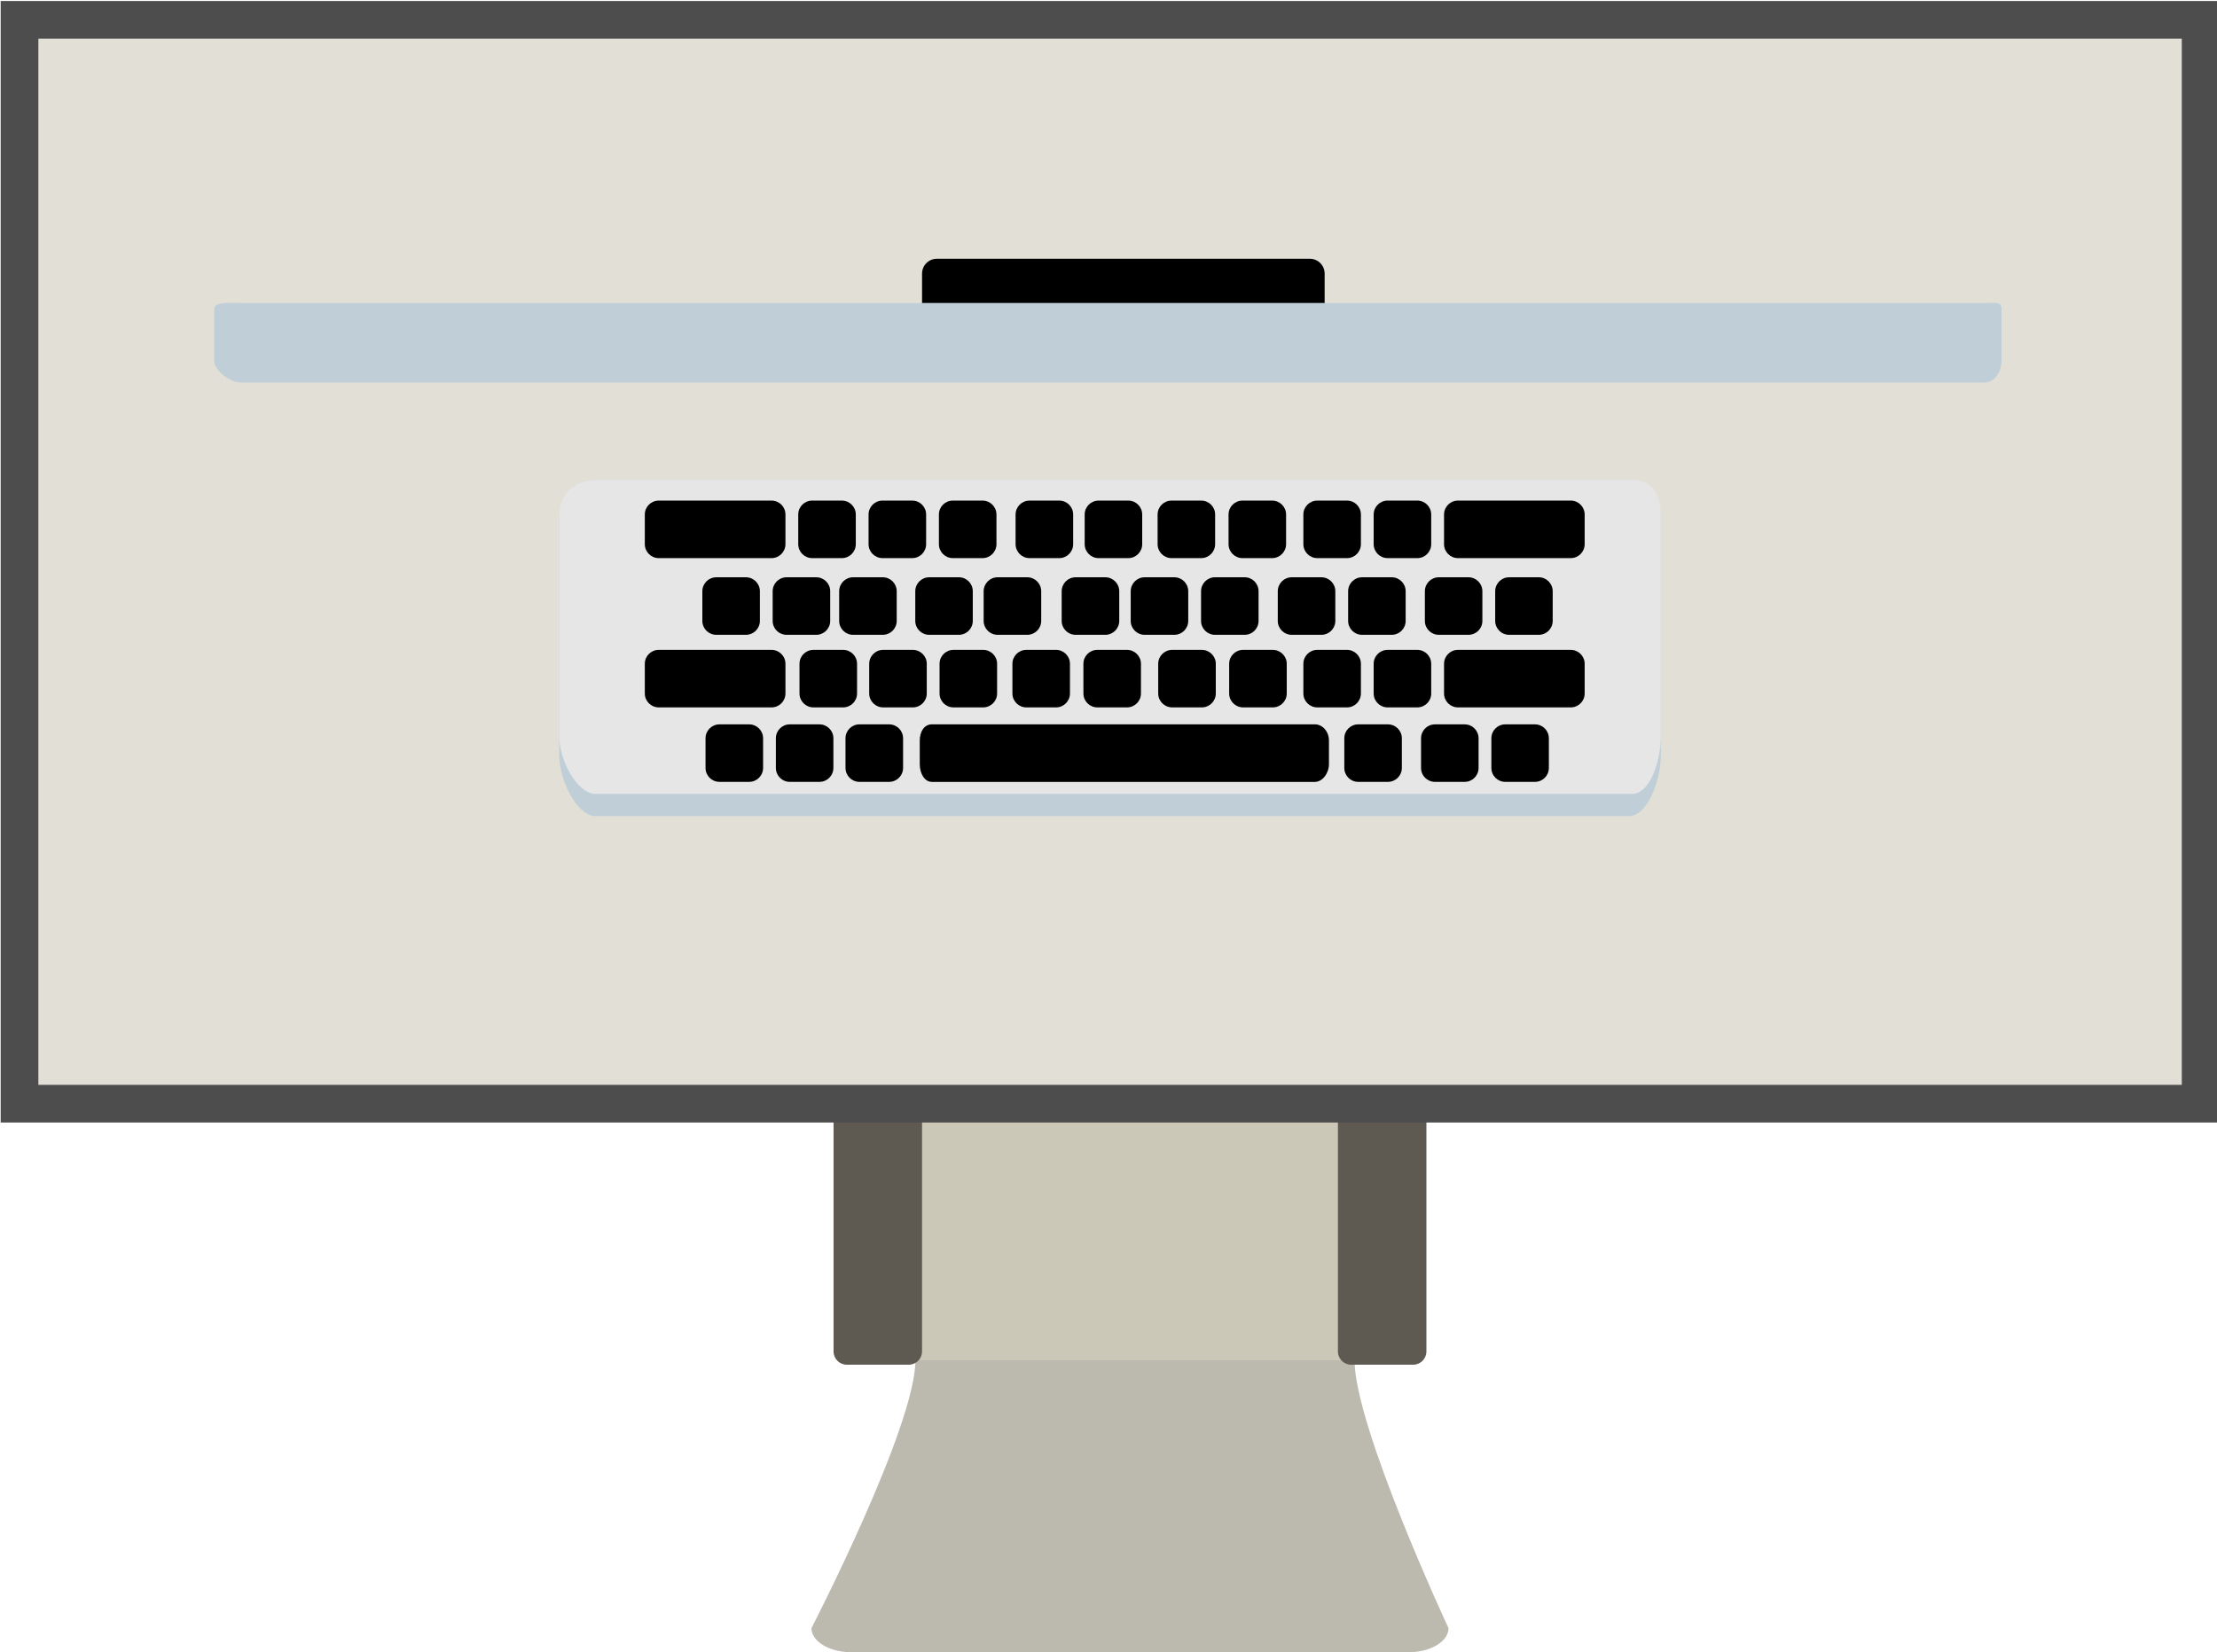 <?xml version="1.0" encoding="utf-8"?>
<!-- Generator: Adobe Illustrator 16.0.0, SVG Export Plug-In . SVG Version: 6.00 Build 0)  -->
<!DOCTYPE svg PUBLIC "-//W3C//DTD SVG 1.1//EN" "http://www.w3.org/Graphics/SVG/1.1/DTD/svg11.dtd">
<svg version="1.1" id="图层_1" xmlns="http://www.w3.org/2000/svg" xmlns:xlink="http://www.w3.org/1999/xlink" x="0px" y="0px"
	 width="117.667px" height="87.688px" viewBox="1.583 3.125 117.667 87.688" enable-background="new 1.583 3.125 117.667 87.688"
	 xml:space="preserve">
<g id="char">
	<path fill="#CBC8B8" d="M47.937,51.846c0-1.168,0.242-2.113,1.408-2.113h24.185c1.17,0,1.41,0.945,1.41,2.113c0,0,0,17.609,0,23.48
		H47.937C47.937,69.455,47.937,51.846,47.937,51.846z"/>
	<path fill="#BCBAAF" d="M78.463,89.545c0,0.701-0.947,1.277-2.113,1.277H46.764c-1.168,0-2.114-0.576-2.114-1.277
		c0,0,5.519-10.695,5.519-14.219h23.307C73.474,78.85,78.463,89.545,78.463,89.545z"/>
	<path fill="#5E5951" d="M72.593,55.602c0-0.389,0.313-0.705,0.704-0.705h3.287c0.39,0,0.705,0.316,0.705,0.705v19.254
		c0,0.391-0.315,0.705-0.705,0.705h-3.287c-0.391,0-0.704-0.314-0.704-0.705V55.602z"/>
	<path fill="#5E5951" d="M45.824,55.602c0-0.389,0.315-0.705,0.704-0.705h3.288c0.389,0,0.704,0.316,0.704,0.705v19.254
		c0,0.391-0.315,0.705-0.704,0.705h-3.288c-0.389,0-0.704-0.314-0.704-0.705V55.602z"/>
</g>
<rect x="2.619" y="4.178" fill="#E2E0D6" stroke="#4D4D4D" stroke-width="2" stroke-miterlimit="10" width="115.762" height="57.529"/>
<g id="keyboard">
	<path fill="#C0CED8" d="M89.732,43.189c0,1.383-0.716,3.254-1.688,3.254H33.191c-0.972,0-1.927-1.871-1.927-3.254V30.671
		c0-1.383,0.955-2.073,1.927-2.073h54.854c0.972,0,1.688,0.69,1.688,2.073V43.189L89.732,43.189z"/>
	<path fill="#E6E6E6" d="M89.732,42.203c0,1.291-0.561,3.064-1.535,3.064h-55c-0.974,0-1.932-1.773-1.932-3.064V30.52
		c0-1.29,0.958-1.923,1.932-1.923h55c0.977,0,1.535,0.633,1.535,1.923V42.203z"/>
	<g id="key">
		<g id="line1_2_">
			<path d="M85.689,32.009c0,0.408-0.331,0.74-0.738,0.74h-5.988c-0.408,0-0.738-0.332-0.738-0.74v-1.576
				c0-0.406,0.33-0.738,0.738-0.738h5.988c0.407,0,0.738,0.332,0.738,0.738V32.009z"/>
			<path d="M47.004,32.009c0,0.408-0.332,0.74-0.738,0.74h-1.578c-0.408,0-0.738-0.332-0.738-0.74v-1.576
				c0-0.406,0.33-0.738,0.738-0.738h1.578c0.406,0,0.738,0.332,0.738,0.738V32.009z"/>
			<path d="M50.737,32.009c0,0.408-0.331,0.74-0.739,0.74h-1.576c-0.409,0-0.74-0.332-0.74-0.74v-1.576
				c0-0.406,0.332-0.738,0.74-0.738h1.576c0.408,0,0.739,0.332,0.739,0.738V32.009z"/>
			<path d="M54.47,32.009c0,0.408-0.331,0.74-0.739,0.74h-1.577c-0.407,0-0.739-0.332-0.739-0.74v-1.576
				c0-0.406,0.332-0.738,0.739-0.738h1.577c0.408,0,0.739,0.332,0.739,0.738V32.009z"/>
			<path d="M58.541,32.009c0,0.408-0.33,0.74-0.739,0.74h-1.577c-0.408,0-0.74-0.332-0.74-0.74v-1.576
				c0-0.406,0.332-0.738,0.74-0.738h1.577c0.409,0,0.739,0.332,0.739,0.738V32.009z"/>
			<path d="M62.205,32.009c0,0.408-0.33,0.74-0.738,0.74H59.89c-0.407,0-0.738-0.332-0.738-0.74v-1.576
				c0-0.406,0.332-0.738,0.738-0.738h1.577c0.408,0,0.738,0.332,0.738,0.738V32.009z"/>
			<path d="M66.076,32.009c0,0.408-0.33,0.74-0.738,0.74h-1.575c-0.409,0-0.74-0.332-0.74-0.74v-1.576
				c0-0.406,0.331-0.738,0.74-0.738h1.575c0.408,0,0.738,0.332,0.738,0.738V32.009z"/>
			<path d="M69.842,32.009c0,0.408-0.334,0.74-0.739,0.74h-1.577c-0.406,0-0.738-0.332-0.738-0.74v-1.576
				c0-0.406,0.332-0.738,0.738-0.738h1.577c0.405,0,0.739,0.332,0.739,0.738V32.009z"/>
			<path d="M73.813,32.009c0,0.408-0.33,0.74-0.738,0.74h-1.578c-0.406,0-0.738-0.332-0.738-0.74v-1.576
				c0-0.406,0.332-0.738,0.738-0.738h1.578c0.408,0,0.738,0.332,0.738,0.738V32.009z"/>
			<path d="M77.545,32.009c0,0.408-0.33,0.74-0.737,0.74H75.23c-0.409,0-0.74-0.332-0.74-0.74v-1.576
				c0-0.406,0.331-0.738,0.74-0.738h1.577c0.407,0,0.737,0.332,0.737,0.738V32.009z"/>
			<path d="M43.271,32.009c0,0.408-0.331,0.74-0.739,0.74h-5.986c-0.409,0-0.74-0.332-0.74-0.74v-1.576
				c0-0.406,0.331-0.738,0.74-0.738h5.986c0.409,0,0.739,0.332,0.739,0.738V32.009z"/>
		</g>
		<g id="line2">
			<path d="M41.914,36.082c0,0.406-0.332,0.738-0.74,0.738h-1.575c-0.408,0-0.739-0.332-0.739-0.738v-1.576
				c0-0.407,0.331-0.74,0.739-0.74h1.575c0.408,0,0.74,0.333,0.74,0.74V36.082z"/>
			<path d="M45.646,36.082c0,0.406-0.332,0.738-0.738,0.738H43.33c-0.408,0-0.738-0.332-0.738-0.738v-1.576
				c0-0.407,0.33-0.74,0.738-0.74h1.578c0.407,0,0.738,0.333,0.738,0.74V36.082z"/>
			<path d="M49.176,36.082c0,0.406-0.332,0.738-0.74,0.738h-1.576c-0.408,0-0.738-0.332-0.738-0.738v-1.576
				c0-0.407,0.33-0.74,0.738-0.74h1.576c0.408,0,0.74,0.333,0.74,0.74V36.082z"/>
			<path d="M53.213,36.082c0,0.406-0.332,0.738-0.736,0.738h-1.578c-0.406,0-0.738-0.332-0.738-0.738v-1.576
				c0-0.407,0.332-0.74,0.738-0.74h1.578c0.408,0,0.736,0.333,0.736,0.74V36.082z"/>
			<path d="M56.845,36.082c0,0.406-0.332,0.738-0.739,0.738h-1.578c-0.406,0-0.738-0.332-0.738-0.738v-1.576
				c0-0.407,0.332-0.74,0.738-0.74h1.578c0.408,0,0.739,0.333,0.739,0.74V36.082z"/>
			<path d="M60.987,36.082c0,0.406-0.333,0.738-0.739,0.738H58.67c-0.408,0-0.739-0.332-0.739-0.738v-1.576
				c0-0.407,0.332-0.74,0.739-0.74h1.578c0.406,0,0.739,0.333,0.739,0.74V36.082z"/>
			<path d="M64.649,36.082c0,0.406-0.331,0.738-0.737,0.738h-1.578c-0.407,0-0.739-0.332-0.739-0.738v-1.576
				c0-0.407,0.332-0.74,0.739-0.74h1.578c0.406,0,0.737,0.333,0.737,0.74V36.082z"/>
			<path d="M68.381,36.082c0,0.406-0.328,0.738-0.737,0.738h-1.578c-0.405,0-0.737-0.332-0.737-0.738v-1.576
				c0-0.407,0.332-0.74,0.737-0.74h1.578c0.409,0,0.737,0.333,0.737,0.74V36.082z"/>
			<path d="M72.455,36.082c0,0.406-0.332,0.738-0.74,0.738H70.14c-0.407,0-0.739-0.332-0.739-0.738v-1.576
				c0-0.407,0.332-0.74,0.739-0.74h1.575c0.408,0,0.74,0.333,0.74,0.74V36.082z"/>
			<path d="M76.188,36.082c0,0.406-0.332,0.738-0.739,0.738h-1.574c-0.41,0-0.74-0.332-0.74-0.738v-1.576
				c0-0.407,0.33-0.74,0.74-0.74h1.574c0.407,0,0.739,0.333,0.739,0.74V36.082z"/>
			<path d="M80.26,36.082c0,0.406-0.329,0.738-0.738,0.738h-1.576c-0.408,0-0.738-0.332-0.738-0.738v-1.576
				c0-0.407,0.33-0.74,0.738-0.74h1.576c0.409,0,0.738,0.333,0.738,0.74V36.082z"/>
			<path d="M83.992,36.082c0,0.406-0.33,0.738-0.736,0.738h-1.577c-0.41,0-0.739-0.332-0.739-0.738v-1.576
				c0-0.407,0.329-0.74,0.739-0.74h1.577c0.406,0,0.736,0.333,0.736,0.74V36.082z"/>
		</g>
		<g id="line3_2_">
			<path d="M85.689,39.934c0,0.408-0.331,0.738-0.738,0.738h-5.988c-0.408,0-0.738-0.33-0.738-0.738v-1.576
				c0-0.409,0.33-0.739,0.738-0.739h5.988c0.407,0,0.738,0.332,0.738,0.739V39.934z"/>
			<path d="M47.071,39.934c0,0.408-0.331,0.738-0.739,0.738h-1.576c-0.408,0-0.74-0.33-0.74-0.738v-1.576
				c0-0.409,0.332-0.739,0.74-0.739h1.576c0.408,0,0.739,0.332,0.739,0.739V39.934z"/>
			<path d="M50.771,39.934c0,0.408-0.332,0.738-0.739,0.738h-1.576c-0.408,0-0.74-0.33-0.74-0.738v-1.576
				c0-0.409,0.332-0.739,0.74-0.739h1.576c0.407,0,0.739,0.332,0.739,0.739V39.934z"/>
			<path d="M54.504,39.934c0,0.408-0.332,0.738-0.739,0.738h-1.577c-0.408,0-0.738-0.33-0.738-0.738v-1.576
				c0-0.409,0.332-0.739,0.738-0.739h1.577c0.407,0,0.739,0.332,0.739,0.739V39.934z"/>
			<path d="M58.371,39.934c0,0.408-0.33,0.738-0.738,0.738h-1.576c-0.409,0-0.74-0.33-0.74-0.738v-1.576
				c0-0.409,0.332-0.739,0.74-0.739h1.576c0.408,0,0.738,0.332,0.738,0.739V39.934z"/>
			<path d="M62.139,39.934c0,0.408-0.331,0.738-0.739,0.738h-1.575c-0.41,0-0.74-0.33-0.74-0.738v-1.576
				c0-0.409,0.33-0.739,0.74-0.739h1.575c0.408,0,0.739,0.332,0.739,0.739V39.934z"/>
			<path d="M66.111,39.934c0,0.408-0.333,0.738-0.74,0.738h-1.576c-0.407,0-0.74-0.33-0.74-0.738v-1.576
				c0-0.409,0.333-0.739,0.74-0.739h1.576c0.407,0,0.74,0.332,0.74,0.739V39.934z"/>
			<path d="M69.877,39.934c0,0.408-0.334,0.738-0.74,0.738h-1.578c-0.405,0-0.738-0.33-0.738-0.738v-1.576
				c0-0.409,0.333-0.739,0.738-0.739h1.578c0.406,0,0.74,0.332,0.74,0.739V39.934z"/>
			<path d="M73.813,39.934c0,0.408-0.33,0.738-0.738,0.738h-1.578c-0.406,0-0.738-0.33-0.738-0.738v-1.576
				c0-0.409,0.332-0.739,0.738-0.739h1.578c0.408,0,0.738,0.332,0.738,0.739V39.934z"/>
			<path d="M77.545,39.934c0,0.408-0.33,0.738-0.737,0.738H75.23c-0.409,0-0.74-0.33-0.74-0.738v-1.576
				c0-0.409,0.331-0.739,0.74-0.739h1.577c0.407,0,0.737,0.332,0.737,0.739V39.934z"/>
			<path d="M43.271,39.934c0,0.408-0.331,0.738-0.739,0.738h-5.986c-0.409,0-0.74-0.33-0.74-0.738v-1.576
				c0-0.409,0.331-0.739,0.74-0.739h5.986c0.409,0,0.739,0.332,0.739,0.739V39.934z"/>
		</g>
		<g id="line4">
			<path d="M42.084,43.885c0,0.41-0.332,0.74-0.74,0.74h-1.576c-0.408,0-0.739-0.33-0.739-0.74v-1.574
				c0-0.408,0.332-0.738,0.739-0.738h1.576c0.408,0,0.74,0.33,0.74,0.738V43.885z"/>
			<path d="M45.815,43.885c0,0.41-0.332,0.74-0.739,0.74H43.5c-0.407,0-0.738-0.33-0.738-0.74v-1.574
				c0-0.408,0.331-0.738,0.738-0.738h1.576c0.407,0,0.739,0.33,0.739,0.738V43.885z"/>
			<path d="M49.514,43.885c0,0.41-0.333,0.74-0.74,0.74h-1.577c-0.407,0-0.739-0.33-0.739-0.74v-1.574
				c0-0.408,0.332-0.738,0.739-0.738h1.577c0.407,0,0.74,0.33,0.74,0.738V43.885z"/>
			<path d="M75.986,43.885c0,0.41-0.33,0.74-0.74,0.74H73.67c-0.407,0-0.738-0.33-0.738-0.74v-1.574
				c0-0.408,0.331-0.738,0.738-0.738h1.576c0.41,0,0.74,0.33,0.74,0.738V43.885z"/>
			<path d="M80.058,43.885c0,0.41-0.33,0.74-0.74,0.74h-1.575c-0.408,0-0.738-0.33-0.738-0.74v-1.574
				c0-0.408,0.33-0.738,0.738-0.738h1.575c0.41,0,0.74,0.33,0.74,0.738V43.885z"/>
			<path d="M83.789,43.885c0,0.41-0.33,0.74-0.737,0.74h-1.576c-0.41,0-0.739-0.33-0.739-0.74v-1.574
				c0-0.408,0.329-0.738,0.739-0.738h1.576c0.407,0,0.737,0.33,0.737,0.738V43.885z"/>
			<path d="M72.117,43.691c0,0.467-0.34,0.936-0.748,0.936H51.047c-0.408,0-0.648-0.469-0.648-0.936v-1.266
				c0-0.469,0.24-0.854,0.648-0.854h20.322c0.408,0,0.748,0.387,0.748,0.854V43.691L72.117,43.691z"/>
		</g>
	</g>
</g>
<g id="monitor">
	<path d="M71.888,20.766c0,0.437-0.353,0.789-0.787,0.789H51.308c-0.435,0-0.787-0.353-0.787-0.789v-3.119
		c0-0.436,0.353-0.788,0.787-0.788h19.793c0.437,0,0.787,0.353,0.787,0.788V20.766z"/>
	<path fill="#C0CED8" d="M107.814,22.309c0,0.437-0.286,1.124-0.931,1.124h-92.49c-0.646,0-1.442-0.688-1.442-1.124v-2.76
		c0-0.435,0.797-0.343,1.442-0.343h92.49c0.645,0,0.931-0.092,0.931,0.343V22.309L107.814,22.309z"/>
</g>
</svg>

